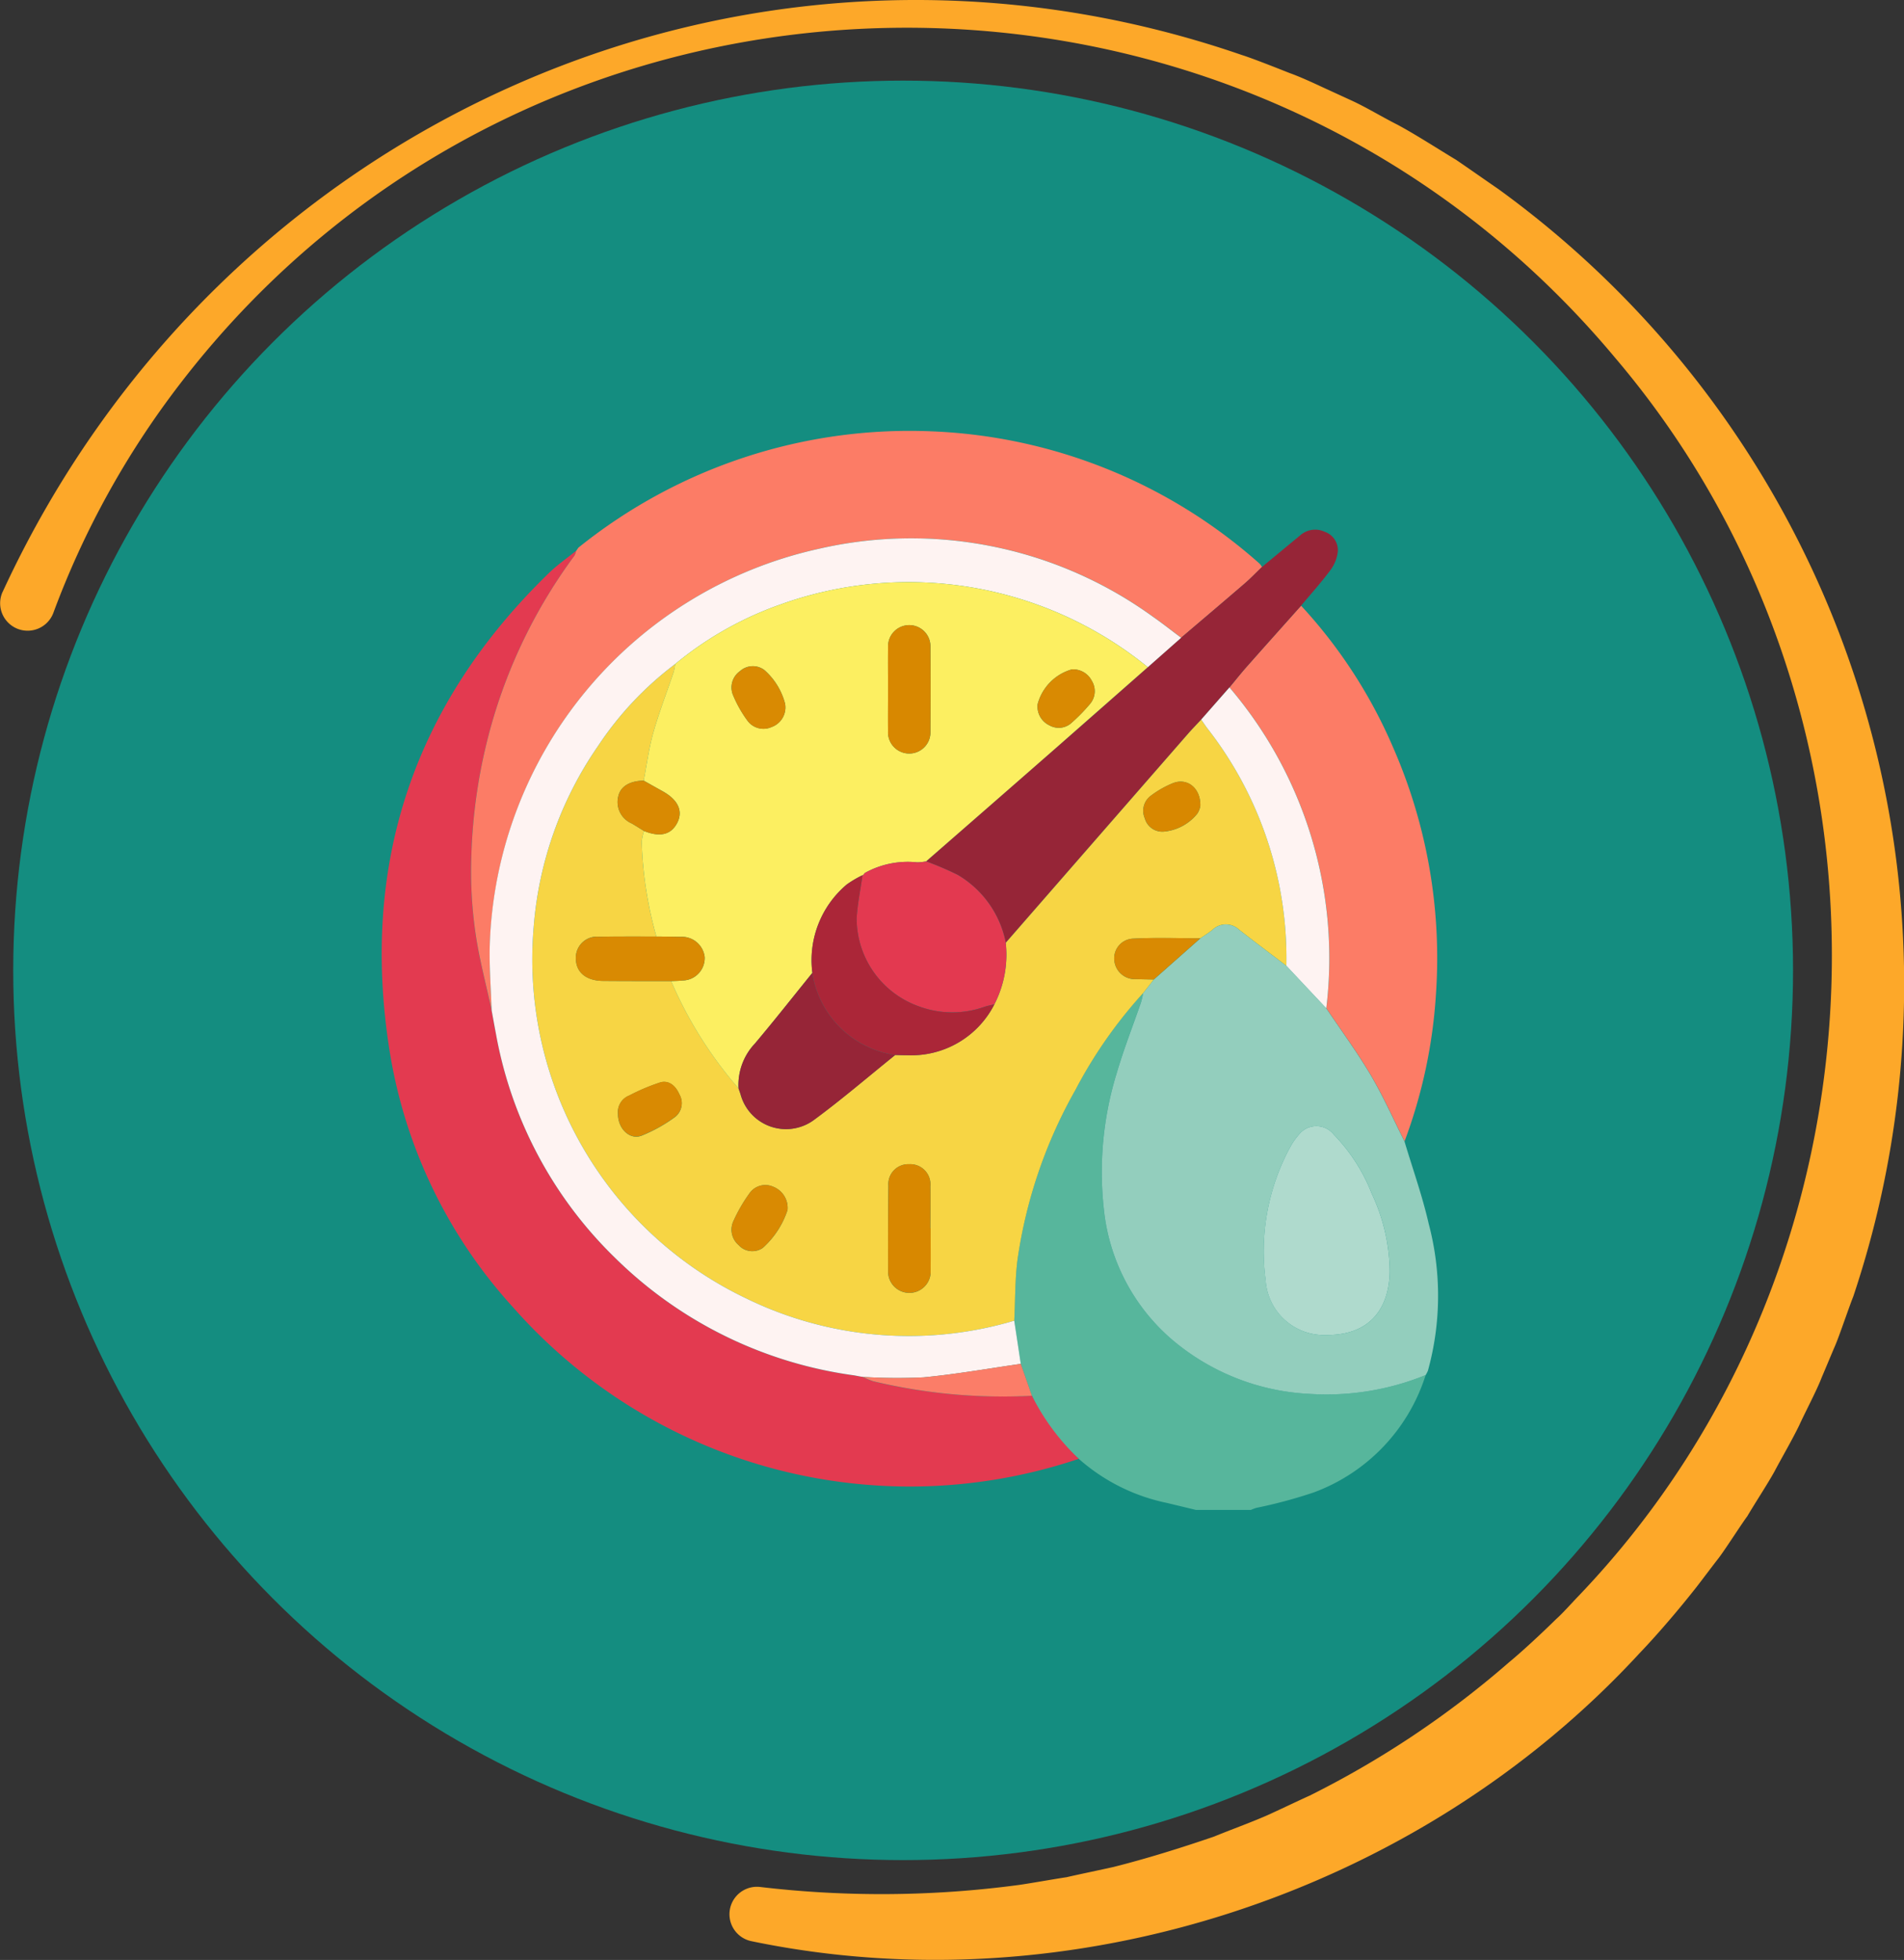 <svg xmlns="http://www.w3.org/2000/svg" width="133.722" height="137.678" viewBox="0 0 133.722 137.678">
  <rect x="0" y="0" width="133.722" height="137.678" fill="#333333" stroke="none"/>
  <g id="Grupo_883422" data-name="Grupo 883422" transform="translate(-378 -14841.141)">
    <circle id="Elipse_5216" data-name="Elipse 5216" cx="62.5" cy="62.5" r="62.5" transform="translate(378.929 14846.804)" fill="#148d80"/>
    <g id="Grupo_877834" data-name="Grupo 877834" transform="translate(267.537 14187.347)">
      <path id="Trazado_617794" data-name="Trazado 617794" d="M390.851,910.656a12.942,12.942,0,0,1-7.856,8.243,33.727,33.727,0,0,1-4.036,1.085,3.753,3.753,0,0,0-.386.146h-3.85l-2.037-.491a13.423,13.423,0,0,1-9.487-7.529l-.782-2.242q-.229-1.517-.458-3.034c.072-1.447.045-2.908.235-4.34a33.963,33.963,0,0,1,4.055-11.858,32.512,32.512,0,0,1,4.759-6.812,5.784,5.784,0,0,1-.145.636c-.567,1.649-1.212,3.276-1.7,4.948a23.6,23.6,0,0,0-.912,9.6,13.944,13.944,0,0,0,4.645,9.031,16.087,16.087,0,0,0,9.8,3.935A18.456,18.456,0,0,0,390.851,910.656Z" transform="translate(-180.262 -160.27)" fill="#57b69c"/>
      <path id="Trazado_617795" data-name="Trazado 617795" d="M182.937,786.047a16.128,16.128,0,0,0,3.29,4.429,37.138,37.138,0,0,1-39.746-10.66,34.845,34.845,0,0,1-8.665-18.052c-2.049-13.053,1.681-24.266,11.187-33.5.59-.574,1.277-1.049,1.918-1.57a1.168,1.168,0,0,1-.113.339,36.888,36.888,0,0,0-5.6,11.079,38,38,0,0,0-1.656,10.433,30.028,30.028,0,0,0,.3,5c.263,1.834.751,3.635,1.141,5.45.1.556.2,1.113.307,1.668a29.131,29.131,0,0,0,8.418,15.758,29.577,29.577,0,0,0,16.747,8.2l.5.094.051-.005.047.019a4.838,4.838,0,0,0,.724.305A39.142,39.142,0,0,0,182.937,786.047Z" transform="translate(0 -34.207)" fill="#e33a50"/>
      <path id="Trazado_617796" data-name="Trazado 617796" d="M415.734,891.07a18.456,18.456,0,0,1-8.154,1.321,16.087,16.087,0,0,1-9.8-3.935,13.944,13.944,0,0,1-4.645-9.031,23.6,23.6,0,0,1,.912-9.6c.489-1.672,1.134-3.3,1.7-4.948a5.834,5.834,0,0,0,.145-.636l.75-.956,3.271-2.894c.282-.2.577-.375.844-.589a1.345,1.345,0,0,1,1.866-.024c1.1.862,2.219,1.7,3.33,2.543l2.8,2.984c1.051,1.566,2.174,3.089,3.131,4.71.88,1.491,1.582,3.087,2.363,4.637.574,1.925,1.255,3.826,1.7,5.782a19.759,19.759,0,0,1-.052,10.325A2.006,2.006,0,0,1,415.734,891.07Zm-6.979-2.813c2.956.019,4.4-1.728,4.457-4.443a13.074,13.074,0,0,0-1.262-5.486,12.384,12.384,0,0,0-2.654-4.139,1.56,1.56,0,0,0-2.354-.134,4.872,4.872,0,0,0-.728,1.014A15.345,15.345,0,0,0,404.5,884.4,4.112,4.112,0,0,0,408.755,888.257Z" transform="translate(-205.145 -140.684)" fill="#93cebd"/>
      <path id="Trazado_617797" data-name="Trazado 617797" d="M170.468,724.782c-.39-1.815-.878-3.617-1.141-5.45a30.026,30.026,0,0,1-.3-5,38,38,0,0,1,1.656-10.433,36.886,36.886,0,0,1,5.6-11.079,1.168,1.168,0,0,0,.113-.34l0,.017.156-.23a37.076,37.076,0,0,1,24.787-8.175,36.812,36.812,0,0,1,23.056,9.295,1.288,1.288,0,0,1,.171.235c-.4.386-.788.792-1.21,1.156-1.482,1.278-2.975,2.542-4.465,3.81-.651-.486-1.288-.992-1.954-1.456a28.924,28.924,0,0,0-23.536-4.782,29.472,29.472,0,0,0-23.059,27.776C170.288,721.678,170.419,723.232,170.468,724.782Z" transform="translate(-25.47)" fill="#fc7c66"/>
      <path id="Trazado_617798" data-name="Trazado 617798" d="M450.7,783.817c-.78-1.55-1.482-3.146-2.363-4.637-.957-1.621-2.08-3.144-3.131-4.71a29.3,29.3,0,0,0-6.8-22.538c.407-.489.8-.988,1.221-1.464,1.263-1.43,2.536-2.85,3.806-4.274a34.954,34.954,0,0,1,6.474,9.985,36.875,36.875,0,0,1,2.993,17.36A35.766,35.766,0,0,1,450.7,783.817Z" transform="translate(-241.591 -49.853)" fill="#fc7c66"/>
      <path id="Trazado_617799" data-name="Trazado 617799" d="M356.962,724.524c-1.269,1.424-2.543,2.845-3.806,4.274-.421.476-.815.975-1.222,1.464l-1.984,2.259c-.318.342-.644.676-.951,1.028q-6.391,7.325-12.778,14.654a7.119,7.119,0,0,0-3.382-4.771,22.788,22.788,0,0,0-2.215-.947q4.6-4.014,9.191-8.028,3.2-2.8,6.382-5.614l2.34-2.068c1.489-1.269,2.983-2.532,4.465-3.81.422-.364.807-.769,1.21-1.156.89-.736,1.778-1.476,2.67-2.209a1.58,1.58,0,0,1,1.725-.274,1.373,1.373,0,0,1,.939,1.374,2.688,2.688,0,0,1-.521,1.323C358.384,722.891,357.656,723.694,356.962,724.524Z" transform="translate(-155.123 -28.183)" fill="#962537"/>
      <path id="Trazado_617800" data-name="Trazado 617800" d="M206.452,725.615l-.156.23Z" transform="translate(-55.377 -33.343)" fill="#e33a50"/>
      <path id="Trazado_617801" data-name="Trazado 617801" d="M224.042,786.5q6.388-7.328,12.778-14.654c.307-.352.634-.685.951-1.028.139.2.271.408.419.6a26.253,26.253,0,0,1,5.561,16.692c-1.111-.846-2.231-1.681-3.33-2.543a1.345,1.345,0,0,0-1.866.024c-.267.214-.562.394-.844.589-1.592,0-3.186-.059-4.773.027a1.383,1.383,0,0,0-1.27,1.531,1.449,1.449,0,0,0,1.517,1.311c.418.012.837.017,1.256.026l-.75.956a32.5,32.5,0,0,0-4.76,6.812,33.965,33.965,0,0,0-4.055,11.858c-.19,1.432-.163,2.892-.235,4.34a26.012,26.012,0,0,1-18.848-1.575,26.4,26.4,0,0,1-14.908-26.039,25.854,25.854,0,0,1,4.505-12.725,23.292,23.292,0,0,1,5.438-5.787,4.227,4.227,0,0,1-.111.57c-.477,1.417-1.02,2.814-1.428,4.25-.312,1.1-.456,2.248-.674,3.374-.981.013-1.621.4-1.781,1.078a1.639,1.639,0,0,0,.941,1.928c.292.17.576.353.864.529a3.162,3.162,0,0,0-.165.755,27.333,27.333,0,0,0,1.031,6.658c-1.351,0-2.7-.007-4.053.01a1.484,1.484,0,0,0-1.6,1.6c.037.923.738,1.494,1.9,1.506,1.6.016,3.193.009,4.79.012a28.826,28.826,0,0,0,4.734,7.539c.047.139.1.276.14.416a3.305,3.305,0,0,0,5.1,1.838c1.98-1.453,3.845-3.062,5.761-4.6.3.006.59.017.885.016a6.54,6.54,0,0,0,6.082-3.577A7.6,7.6,0,0,0,224.042,786.5Zm-5.277,20.052h-.019c0-.984.014-1.967,0-2.95a1.417,1.417,0,0,0-1.49-1.551,1.4,1.4,0,0,0-1.457,1.509q-.037,2.987-.019,5.975a1.495,1.495,0,1,0,2.986-.032C218.776,808.516,218.765,807.532,218.765,806.548Zm-10.05-1.28a1.593,1.593,0,0,0-1.011-1.642,1.352,1.352,0,0,0-1.649.45,11.145,11.145,0,0,0-1.14,1.967,1.421,1.421,0,0,0,.37,1.687,1.286,1.286,0,0,0,1.695.194A6.14,6.14,0,0,0,208.715,805.268Zm-11.907-6.734c0,1.017.827,1.824,1.649,1.512a10.737,10.737,0,0,0,2.359-1.313,1.236,1.236,0,0,0,.3-1.6c-.251-.58-.719-.991-1.316-.837a14.243,14.243,0,0,0-2.193.924A1.253,1.253,0,0,0,196.808,798.534Zm40.9-21.68c.015-1.261-.946-1.975-1.943-1.567a6.765,6.765,0,0,0-1.529.873,1.311,1.311,0,0,0-.428,1.588,1.273,1.273,0,0,0,1.342.935,3.415,3.415,0,0,0,2.335-1.248A1.346,1.346,0,0,0,237.709,776.854Z" transform="translate(-42.943 -66.476)" fill="#f7d544"/>
      <path id="Trazado_617802" data-name="Trazado 617802" d="M188.657,731.14a23.293,23.293,0,0,0-5.438,5.787,25.854,25.854,0,0,0-4.505,12.726,26.4,26.4,0,0,0,14.908,26.039,26.013,26.013,0,0,0,18.848,1.575l.458,3.034c-2.276.326-4.545.729-6.831.948a39.089,39.089,0,0,1-4.26-.031l-.047-.019-.051.005-.5-.094a29.577,29.577,0,0,1-16.747-8.2,29.131,29.131,0,0,1-8.418-15.758c-.105-.556-.205-1.112-.307-1.668-.049-1.551-.18-3.1-.132-4.651A29.472,29.472,0,0,1,198.7,723.057a28.924,28.924,0,0,1,23.536,4.782c.666.464,1.3.969,1.954,1.456l-2.34,2.068A26.595,26.595,0,0,0,196,726.976,24.218,24.218,0,0,0,188.657,731.14Z" transform="translate(-30.773 -30.702)" fill="#fef3f2"/>
      <path id="Trazado_617803" data-name="Trazado 617803" d="M308.184,1016.463a39.073,39.073,0,0,0,4.26.031c2.286-.219,4.555-.622,6.831-.948l.782,2.242a39.148,39.148,0,0,1-11.148-1.02A4.838,4.838,0,0,1,308.184,1016.463Z" transform="translate(-137.119 -265.949)" fill="#fb7d68"/>
      <path id="Trazado_617804" data-name="Trazado 617804" d="M305.18,1019.641l.5.094Z" transform="translate(-134.709 -269.234)" fill="#fb7d68"/>
      <path id="Trazado_617805" data-name="Trazado 617805" d="M454.915,945.753a4.112,4.112,0,0,1-4.258-3.857,15.344,15.344,0,0,1,1.717-9.331,4.874,4.874,0,0,1,.728-1.014,1.56,1.56,0,0,1,2.354.134,12.384,12.384,0,0,1,2.654,4.139,13.074,13.074,0,0,1,1.262,5.486C459.317,944.025,457.871,945.772,454.915,945.753Z" transform="translate(-251.306 -198.18)" fill="#afdacd"/>
      <path id="Trazado_617806" data-name="Trazado 617806" d="M434.348,794.77a26.253,26.253,0,0,0-5.561-16.692c-.148-.195-.279-.4-.419-.6l1.984-2.259a29.3,29.3,0,0,1,6.8,22.538Z" transform="translate(-233.541 -73.137)" fill="#fef3f2"/>
      <path id="Trazado_617807" data-name="Trazado 617807" d="M400.236,867.166c-.419-.008-.837-.014-1.256-.026a1.449,1.449,0,0,1-1.517-1.311,1.383,1.383,0,0,1,1.27-1.531c1.587-.086,3.182-.026,4.773-.027Z" transform="translate(-208.74 -144.569)" fill="#d98a02"/>
      <path id="Trazado_617808" data-name="Trazado 617808" d="M231.973,743.576a24.217,24.217,0,0,1,7.344-4.164,26.594,26.594,0,0,1,25.846,4.387q-3.19,2.807-6.382,5.614-4.591,4.02-9.191,8.028a3.293,3.293,0,0,1-.642.066,6.194,6.194,0,0,0-3.655.747l-.149.182-.012-.027a7.505,7.505,0,0,0-1.109.654,6.952,6.952,0,0,0-2.416,6.207c-1.342,1.658-2.661,3.336-4.035,4.967a4.223,4.223,0,0,0-1.15,3.153,28.825,28.825,0,0,1-4.734-7.538c.27-.014.542-.013.81-.045a1.575,1.575,0,0,0,1.545-1.649,1.609,1.609,0,0,0-1.691-1.417c-.566-.016-1.133-.016-1.7-.022a27.331,27.331,0,0,1-1.031-6.658,3.172,3.172,0,0,1,.165-.755q1.69.682,2.334-.582c.415-.819.052-1.606-1.011-2.2-.45-.25-.9-.5-1.347-.756.218-1.126.362-2.274.674-3.374.407-1.436.951-2.834,1.428-4.251A4.217,4.217,0,0,0,231.973,743.576Zm14.949,1.762c0,.985-.009,1.969,0,2.954a1.49,1.49,0,1,0,2.977.04q.02-2.991,0-5.982a1.488,1.488,0,1,0-2.975.034C246.911,743.369,246.922,744.354,246.922,745.339Zm-7.235,1.013A4.725,4.725,0,0,0,238.237,744a1.349,1.349,0,0,0-1.718.079,1.4,1.4,0,0,0-.467,1.722,8.555,8.555,0,0,0,.978,1.73,1.391,1.391,0,0,0,1.722.467A1.462,1.462,0,0,0,239.687,746.351Zm17.74.051a1.463,1.463,0,0,0,.841,1.491,1.327,1.327,0,0,0,1.575-.215,12.085,12.085,0,0,0,1.238-1.268,1.384,1.384,0,0,0,.149-1.655,1.473,1.473,0,0,0-1.4-.8A3.463,3.463,0,0,0,257.427,746.4Z" transform="translate(-74.089 -43.139)" fill="#fcef61"/>
      <path id="Trazado_617809" data-name="Trazado 617809" d="M306.52,837.851a6.194,6.194,0,0,1,3.655-.747,3.28,3.28,0,0,0,.642-.066,22.88,22.88,0,0,1,2.215.947,7.119,7.119,0,0,1,3.382,4.771,7.6,7.6,0,0,1-.8,4.322c-.237.059-.48.1-.709.179a6.709,6.709,0,0,1-4.529-.013,6.565,6.565,0,0,1-4.436-6.215c.062-1.013.272-2.016.414-3.023l.012.027Z" transform="translate(-135.315 -122.736)" fill="#e33950"/>
      <path id="Trazado_617810" data-name="Trazado 617810" d="M263.966,884.755a4.223,4.223,0,0,1,1.15-3.153c1.374-1.631,2.693-3.309,4.036-4.967a6.875,6.875,0,0,0,5.819,5.772c-1.915,1.541-3.781,3.15-5.761,4.6a3.306,3.306,0,0,1-5.1-1.838C264.064,885.031,264.013,884.894,263.966,884.755Z" transform="translate(-101.634 -154.503)" fill="#962537"/>
      <path id="Trazado_617811" data-name="Trazado 617811" d="M295.948,854.565a6.875,6.875,0,0,1-5.819-5.772,6.952,6.952,0,0,1,2.416-6.207,7.506,7.506,0,0,1,1.109-.654c-.143,1.007-.353,2.01-.414,3.023a6.565,6.565,0,0,0,4.436,6.215,6.708,6.708,0,0,0,4.529.013c.229-.081.472-.12.709-.179a6.539,6.539,0,0,1-6.082,3.577C296.538,854.582,296.243,854.57,295.948,854.565Z" transform="translate(-122.612 -126.661)" fill="#ab2638"/>
      <path id="Trazado_617812" data-name="Trazado 617812" d="M211.895,863.728c.566.007,1.133.007,1.7.022a1.609,1.609,0,0,1,1.691,1.417,1.576,1.576,0,0,1-1.545,1.649c-.268.032-.54.031-.81.045-1.6,0-3.193,0-4.79-.012-1.16-.012-1.862-.583-1.9-1.506a1.484,1.484,0,0,1,1.6-1.6C209.193,863.721,210.544,863.73,211.895,863.728Z" transform="translate(-55.333 -144.148)" fill="#d98a02"/>
      <path id="Trazado_617813" data-name="Trazado 617813" d="M320.1,949.111c0,.984.011,1.967,0,2.951a1.495,1.495,0,1,1-2.986.032q-.013-2.987.019-5.975a1.4,1.4,0,0,1,1.457-1.509,1.417,1.417,0,0,1,1.49,1.551c.018.983,0,1.967,0,2.95Z" transform="translate(-144.276 -209.038)" fill="#d88800"/>
      <path id="Trazado_617814" data-name="Trazado 617814" d="M265.44,953.791a6.141,6.141,0,0,1-1.735,2.656,1.286,1.286,0,0,1-1.695-.194,1.421,1.421,0,0,1-.37-1.687,11.148,11.148,0,0,1,1.14-1.967,1.352,1.352,0,0,1,1.649-.45A1.593,1.593,0,0,1,265.44,953.791Z" transform="translate(-99.668 -214.998)" fill="#d98a02"/>
      <path id="Trazado_617815" data-name="Trazado 617815" d="M221.179,917.606a1.253,1.253,0,0,1,.8-1.32,14.243,14.243,0,0,1,2.193-.924c.6-.154,1.065.257,1.316.837a1.236,1.236,0,0,1-.3,1.6,10.737,10.737,0,0,1-2.359,1.313C222.006,919.43,221.181,918.622,221.179,917.606Z" transform="translate(-67.314 -185.548)" fill="#d98a02"/>
      <path id="Trazado_617816" data-name="Trazado 617816" d="M222.882,808.36c.449.252.9.506,1.347.756,1.063.591,1.426,1.378,1.011,2.2q-.641,1.264-2.334.582c-.288-.177-.572-.359-.864-.529a1.639,1.639,0,0,1-.941-1.928C221.261,808.761,221.9,808.373,222.882,808.36Z" transform="translate(-67.21 -99.728)" fill="#d98a02"/>
      <path id="Trazado_617817" data-name="Trazado 617817" d="M411.811,810.364a1.345,1.345,0,0,1-.223.582,3.414,3.414,0,0,1-2.335,1.248,1.273,1.273,0,0,1-1.342-.935,1.311,1.311,0,0,1,.428-1.588,6.763,6.763,0,0,1,1.529-.873C410.865,808.389,411.827,809.1,411.811,810.364Z" transform="translate(-217.045 -99.986)" fill="#d88800"/>
      <path id="Trazado_617818" data-name="Trazado 617818" d="M317.113,757.516c0-.984-.011-1.969,0-2.954a1.488,1.488,0,1,1,2.975-.034q.022,2.991,0,5.982a1.49,1.49,0,1,1-2.977-.04C317.1,759.486,317.113,758.5,317.113,757.516Z" transform="translate(-144.28 -55.317)" fill="#d88800"/>
      <path id="Trazado_617819" data-name="Trazado 617819" d="M265.294,770.312a1.462,1.462,0,0,1-.934,1.651,1.391,1.391,0,0,1-1.722-.467,8.555,8.555,0,0,1-.978-1.73,1.4,1.4,0,0,1,.467-1.722,1.349,1.349,0,0,1,1.718-.079A4.724,4.724,0,0,1,265.294,770.312Z" transform="translate(-99.696 -67.1)" fill="#d98a02"/>
      <path id="Trazado_617820" data-name="Trazado 617820" d="M370.258,771.266a3.463,3.463,0,0,1,2.405-2.449,1.473,1.473,0,0,1,1.4.8,1.384,1.384,0,0,1-.149,1.654,12.081,12.081,0,0,1-1.238,1.268,1.327,1.327,0,0,1-1.575.215A1.463,1.463,0,0,1,370.258,771.266Z" transform="translate(-186.92 -68.002)" fill="#d98a02"/>
      <path id="Trazado_617821" data-name="Trazado 617821" d="M308.286,841.148l-.15.182Z" transform="translate(-137.082 -126.033)" fill="#ab2638"/>
    </g>
    <g id="Grupo_881807" data-name="Grupo 881807" transform="translate(378 14841.141)">
      <g id="Grupo_875403" data-name="Grupo 875403" transform="translate(0 0)">
        <path id="Trazado_612672" data-name="Trazado 612672" d="M742.946,514.331c15.253-33.089,52.448-49.655,87.048-37.717.7.215,2.633.982,3.358,1.27.627.219,1.584.654,2.2.943l2.177,1c1.036.48,2.151,1.161,3.18,1.679,1.222.651,2.931,1.753,4.117,2.466.595.4,2.339,1.623,2.964,2.049a69.019,69.019,0,0,1,24.933,77.8c-.3.742-.961,2.722-1.273,3.449-.239.552-.714,1.7-.954,2.259-.326.864-1.185,2.489-1.565,3.33-.5,1.034-1.2,2.227-1.738,3.244-.448.822-1.442,2.342-1.91,3.148-.464.623-1.605,2.427-2.086,3.035-.37.471-1.121,1.476-1.492,1.951-1.166,1.488-2.695,3.286-4,4.648-15.532,16.862-39.9,24.888-62.36,20.22a1.93,1.93,0,0,1,.587-3.811,72.6,72.6,0,0,0,18.194-.14c.795-.112,2.6-.435,3.353-.544.635-.153,2.636-.568,3.315-.725,2.373-.6,4.708-1.332,7.022-2.123,1.2-.492,2.482-.95,3.664-1.463.733-.324,2.371-1.111,3.067-1.421a66.411,66.411,0,0,0,13.995-9.36c.971-.8,2.406-2.143,3.317-3.042.454-.4,1.135-1.172,1.566-1.616,22.662-23.692,23.86-61.953,2.557-87-26.347-31.55-75.747-30.837-100.826,1.916a61.294,61.294,0,0,0-8.847,16.028,1.93,1.93,0,1,1-3.562-1.482Z" transform="translate(-742.764 -472.746)" fill="#fda829"/>
      </g>
    </g>
  </g>
</svg>
